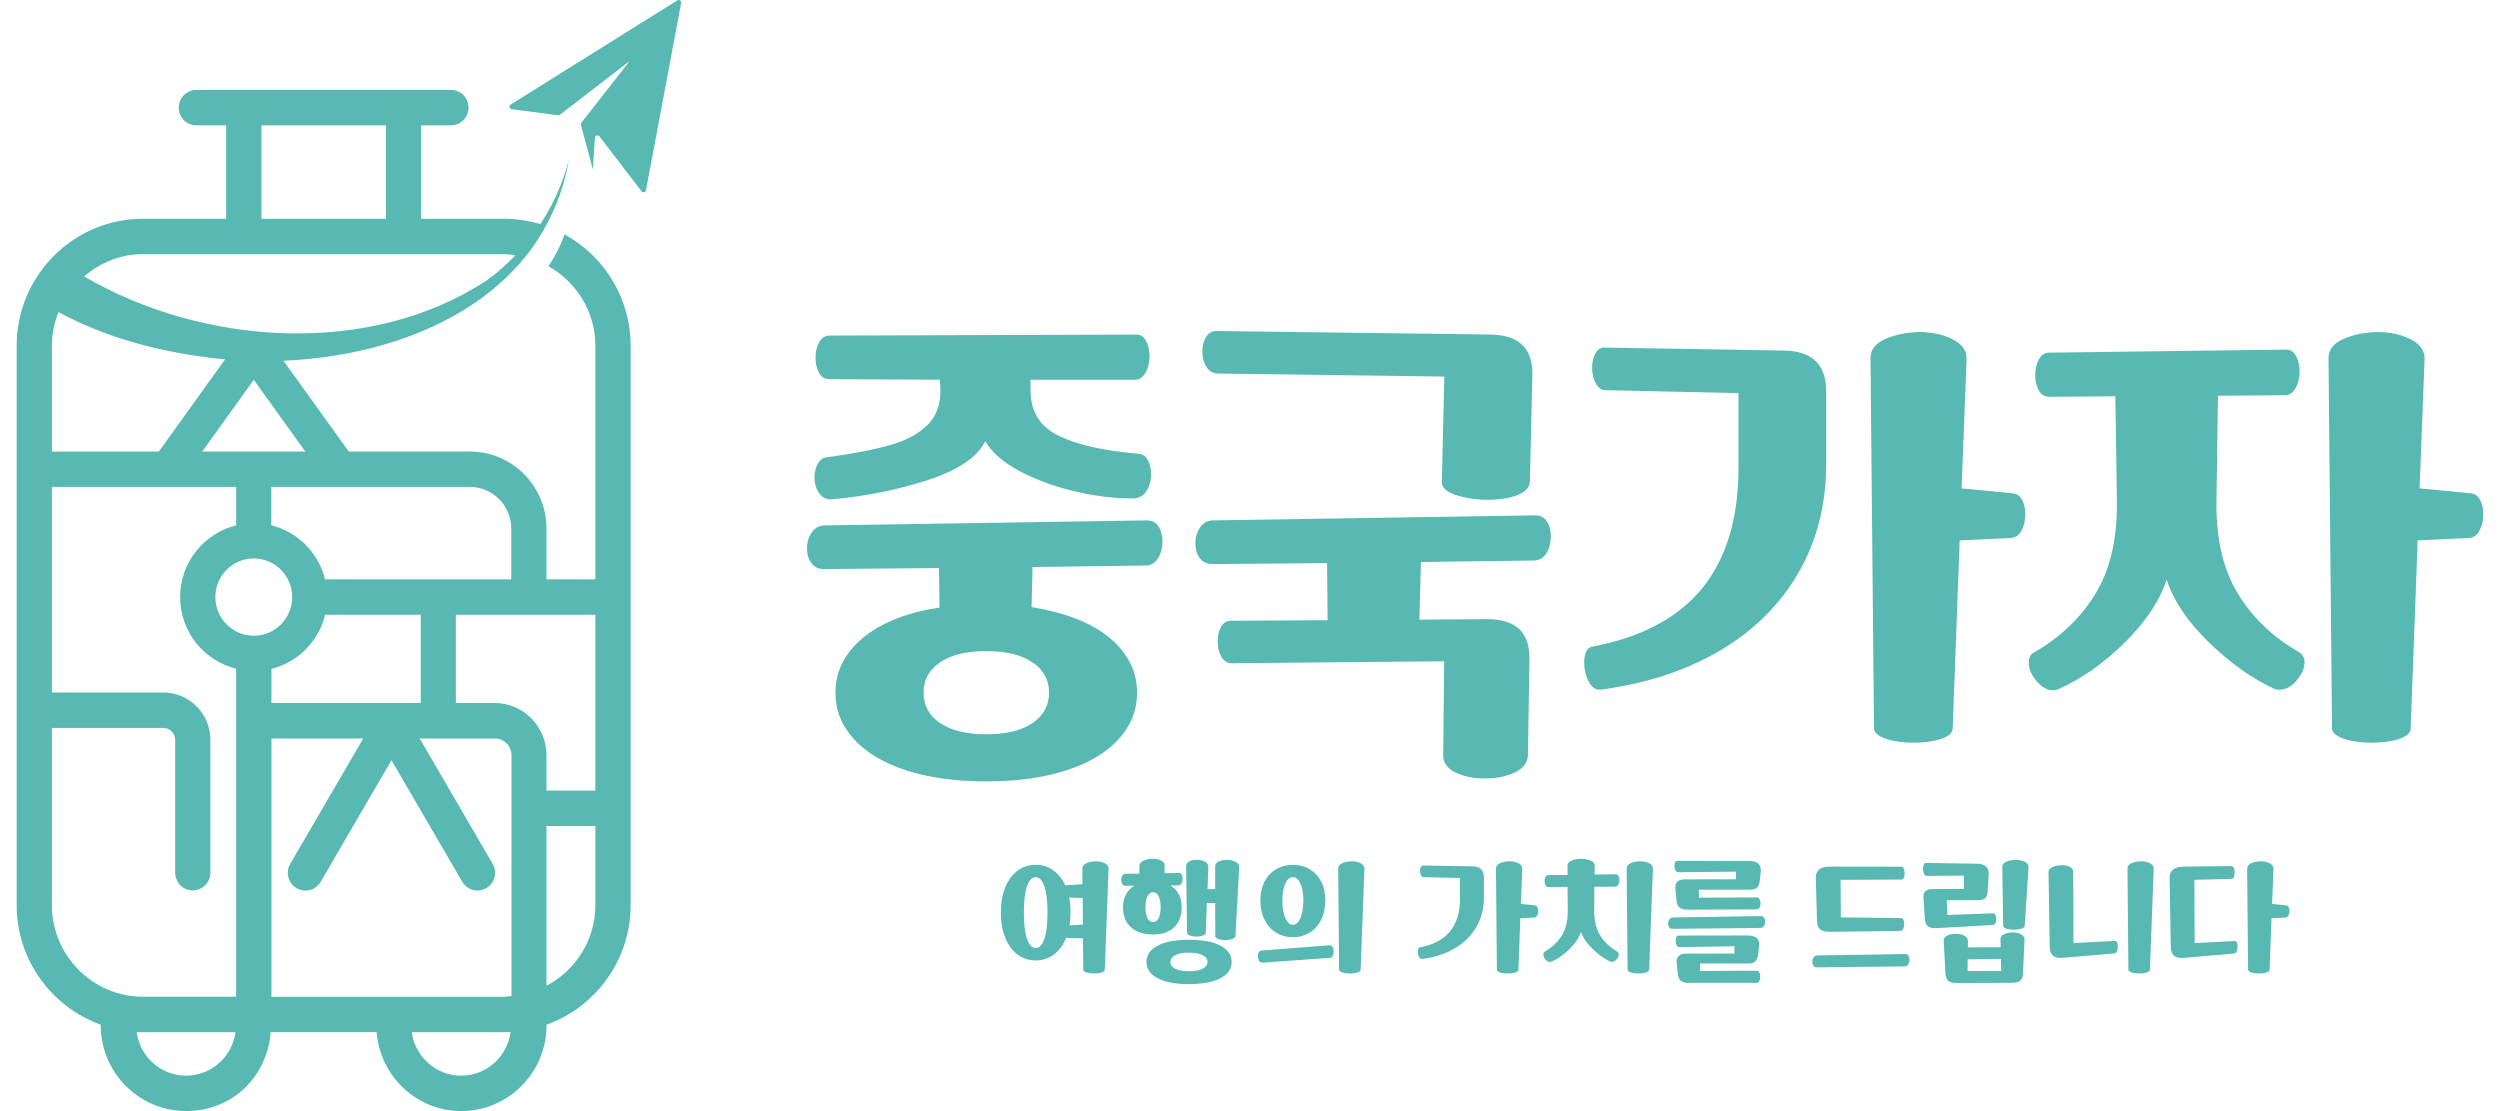 <svg width="90" height="40" viewBox="0 0 90 40" fill="none" xmlns="http://www.w3.org/2000/svg">
<g clip-path="url(#clip0_4017_1786)">
<path d="M29.646 20.484C29.454 20.484 29.308 20.412 29.206 20.267C29.103 20.123 29.052 19.95 29.052 19.745C29.052 19.528 29.108 19.338 29.215 19.177C29.323 19.016 29.471 18.927 29.663 18.915L41.294 18.734C41.474 18.734 41.61 18.806 41.706 18.951C41.801 19.095 41.849 19.276 41.849 19.492C41.849 19.721 41.797 19.923 41.689 20.096C41.581 20.27 41.431 20.359 41.242 20.359L37.172 20.414L37.136 21.856C37.579 21.928 37.99 22.024 38.373 22.145C39.199 22.41 39.83 22.785 40.273 23.271C40.715 23.758 40.935 24.314 40.935 24.939C40.935 25.565 40.715 26.121 40.273 26.607C39.83 27.094 39.201 27.469 38.383 27.734C37.565 27.999 36.605 28.131 35.505 28.131C34.404 28.131 33.447 27.999 32.629 27.734C31.811 27.469 31.179 27.094 30.739 26.607C30.297 26.121 30.076 25.565 30.076 24.939C30.076 24.314 30.297 23.758 30.739 23.271C31.182 22.785 31.808 22.41 32.622 22.145C32.993 22.024 33.392 21.935 33.823 21.875L33.804 20.45L29.646 20.486V20.484ZM29.844 13.648C29.689 13.648 29.569 13.573 29.485 13.422C29.402 13.273 29.359 13.09 29.359 12.873C29.359 12.656 29.404 12.471 29.493 12.315C29.584 12.158 29.706 12.081 29.861 12.081L40.919 12.045C41.062 12.045 41.175 12.12 41.258 12.271C41.342 12.423 41.383 12.606 41.383 12.822C41.383 13.051 41.335 13.248 41.239 13.417C41.144 13.585 41.017 13.67 40.864 13.67H37.1V14.011C37.089 14.782 37.414 15.333 38.077 15.67C38.739 16.007 39.718 16.228 41.007 16.337C41.139 16.349 41.242 16.423 41.321 16.563C41.397 16.7 41.438 16.873 41.438 17.076C41.438 17.304 41.383 17.502 41.278 17.67C41.17 17.839 41.019 17.928 40.83 17.94C40.196 17.952 39.51 17.875 38.768 17.706C38.026 17.538 37.354 17.297 36.751 16.984C36.148 16.671 35.72 16.305 35.469 15.884C35.182 16.462 34.493 16.926 33.399 17.283C32.306 17.637 31.155 17.867 29.95 17.976C29.758 17.988 29.605 17.916 29.493 17.759C29.38 17.603 29.323 17.41 29.323 17.181C29.323 17.001 29.361 16.84 29.44 16.695C29.517 16.551 29.629 16.474 29.77 16.462C30.739 16.329 31.509 16.18 32.081 16.012C32.655 15.843 33.096 15.6 33.407 15.282C33.718 14.965 33.866 14.541 33.854 14.011L33.835 13.67L29.837 13.65L29.844 13.648ZM37.766 24.937C37.766 24.48 37.569 24.116 37.175 23.847C36.78 23.577 36.225 23.44 35.507 23.44C34.789 23.44 34.234 23.575 33.84 23.847C33.445 24.116 33.249 24.48 33.249 24.937C33.249 25.394 33.445 25.758 33.84 26.027C34.234 26.297 34.789 26.434 35.507 26.434C36.225 26.434 36.78 26.299 37.175 26.027C37.569 25.758 37.766 25.392 37.766 24.937Z" fill="#57B9B1"/>
<path d="M43.627 20.303C43.435 20.303 43.289 20.231 43.187 20.087C43.084 19.942 43.033 19.769 43.033 19.564C43.033 19.348 43.089 19.158 43.196 18.996C43.304 18.835 43.452 18.746 43.644 18.734L55.275 18.553C55.455 18.553 55.591 18.626 55.687 18.77C55.782 18.915 55.83 19.095 55.83 19.312C55.83 19.54 55.778 19.742 55.67 19.916C55.562 20.089 55.412 20.178 55.223 20.178L51.153 20.233L51.098 22.308L53.536 22.289C54.577 22.289 55.084 22.775 55.06 23.75L55.005 27.195C54.993 27.459 54.835 27.664 54.529 27.808C54.225 27.953 53.868 28.025 53.462 28.025C53.055 28.025 52.687 27.953 52.395 27.808C52.103 27.664 51.955 27.459 51.955 27.195L51.99 23.806L44.337 23.878C44.182 23.878 44.06 23.801 43.969 23.644C43.88 23.488 43.835 23.302 43.835 23.086C43.835 22.881 43.876 22.708 43.959 22.564C44.043 22.419 44.163 22.347 44.318 22.347L47.794 22.328L47.775 20.272L43.617 20.308L43.627 20.303ZM51.907 17.326L51.995 13.556L43.823 13.448C43.656 13.436 43.524 13.354 43.428 13.205C43.333 13.056 43.285 12.873 43.285 12.656C43.285 12.452 43.33 12.278 43.419 12.134C43.507 11.989 43.632 11.917 43.785 11.917L53.641 12.042C54.679 12.054 55.189 12.541 55.165 13.504L55.077 17.326C55.065 17.555 54.909 17.723 54.61 17.831C54.311 17.94 53.964 17.993 53.569 17.993C53.151 17.993 52.766 17.935 52.414 17.822C52.062 17.709 51.892 17.543 51.904 17.326H51.907Z" fill="#57B9B1"/>
<path d="M57.031 23.854C57.031 23.697 57.055 23.565 57.103 23.457C57.151 23.348 57.227 23.288 57.335 23.276C59.103 22.939 60.421 22.236 61.287 21.168C62.153 20.096 62.586 18.654 62.586 16.84V14.153L57.766 14.045C57.634 14.033 57.526 13.949 57.443 13.792C57.359 13.636 57.316 13.45 57.316 13.234C57.316 13.041 57.354 12.873 57.433 12.728C57.51 12.584 57.615 12.512 57.747 12.512L64.218 12.62C65.232 12.632 65.742 13.118 65.742 14.081V16.715C65.742 18.156 65.414 19.454 64.756 20.599C64.098 21.748 63.158 22.686 61.933 23.413C60.708 24.14 59.266 24.612 57.605 24.829C57.438 24.841 57.302 24.744 57.194 24.54C57.086 24.335 57.031 24.107 57.031 23.854ZM67.338 12.892C67.338 12.591 67.515 12.363 67.866 12.206C68.218 12.05 68.627 11.965 69.094 11.953C69.548 11.953 69.948 12.04 70.295 12.216C70.641 12.389 70.809 12.627 70.797 12.928L70.618 17.581L72.481 17.762C72.613 17.774 72.716 17.851 72.795 17.995C72.871 18.139 72.912 18.315 72.912 18.517C72.912 18.734 72.866 18.927 72.778 19.095C72.689 19.264 72.565 19.353 72.412 19.365L70.548 19.454L70.297 26.215C70.297 26.384 70.156 26.511 69.876 26.602C69.596 26.694 69.263 26.737 68.881 26.737C68.498 26.737 68.168 26.689 67.885 26.593C67.606 26.497 67.464 26.369 67.464 26.215L67.338 12.89V12.892Z" fill="#57B9B1"/>
<path d="M73.754 14.281C73.599 14.281 73.479 14.204 73.395 14.052C73.311 13.901 73.268 13.715 73.268 13.496C73.268 13.277 73.314 13.089 73.402 12.931C73.491 12.774 73.615 12.695 73.768 12.695L82.319 12.586C82.462 12.586 82.575 12.663 82.658 12.815C82.742 12.967 82.785 13.152 82.785 13.371C82.785 13.602 82.737 13.802 82.642 13.973C82.546 14.144 82.421 14.228 82.266 14.228L79.847 14.247L79.792 18.077C79.78 19.408 80.036 20.506 80.563 21.37C81.089 22.234 81.823 22.937 82.768 23.478C82.9 23.562 82.965 23.683 82.965 23.839C82.965 24.056 82.869 24.275 82.677 24.496C82.486 24.72 82.283 24.831 82.067 24.831C81.984 24.831 81.917 24.819 81.871 24.795C81.082 24.434 80.304 23.883 79.531 23.136C78.761 22.39 78.249 21.634 78 20.864C77.749 21.634 77.244 22.39 76.486 23.136C75.728 23.883 74.941 24.434 74.13 24.795C74.058 24.831 73.986 24.85 73.914 24.85C73.699 24.85 73.498 24.739 73.314 24.516C73.127 24.294 73.036 24.073 73.036 23.858C73.036 23.666 73.101 23.541 73.235 23.481C74.177 22.939 74.914 22.236 75.438 21.372C75.965 20.508 76.221 19.41 76.209 18.079L76.153 14.267L73.752 14.286L73.754 14.281ZM83.826 12.892C83.826 12.591 84.003 12.363 84.355 12.206C84.706 12.05 85.115 11.965 85.582 11.953C86.036 11.953 86.436 12.04 86.783 12.216C87.13 12.391 87.297 12.627 87.285 12.928L87.106 17.581L88.969 17.762C89.101 17.774 89.204 17.851 89.283 17.995C89.359 18.139 89.4 18.315 89.4 18.517C89.4 18.734 89.355 18.927 89.266 19.095C89.178 19.264 89.053 19.353 88.9 19.365L87.036 19.454L86.785 26.215C86.785 26.384 86.644 26.511 86.364 26.602C86.084 26.694 85.752 26.737 85.369 26.737C84.986 26.737 84.656 26.689 84.374 26.593C84.094 26.497 83.953 26.369 83.953 26.215L83.826 12.89V12.892Z" fill="#57B9B1"/>
<path d="M20.323 8.439C20.165 8.896 19.93 9.306 19.746 9.587C20.748 10.15 21.433 11.214 21.433 12.449V20.857H19.674V19.03C19.674 17.499 18.438 16.255 16.916 16.255H12.555L10.205 12.986C13.509 12.849 16.93 11.693 18.909 9.248C19.289 8.812 19.65 8.136 19.65 8.136C20.04 7.419 20.337 6.627 20.483 5.731C20.277 6.569 19.918 7.358 19.452 8.068C19.04 7.946 18.607 7.876 18.158 7.876H15.16V4.513H16.234C16.583 4.513 16.868 4.227 16.868 3.875C16.868 3.524 16.583 3.238 16.234 3.238H7.069C6.72 3.238 6.435 3.524 6.435 3.875C6.435 4.227 6.72 4.513 7.069 4.513H8.143V7.876H5.145C2.638 7.876 0.6 9.927 0.6 12.449V32.584C0.6 34.57 1.866 36.257 3.626 36.888V36.907C3.626 38.611 5.004 39.998 6.698 39.998C8.392 39.998 9.617 38.744 9.746 37.157H13.557C13.686 38.744 14.995 39.998 16.605 39.998C18.299 39.998 19.677 38.611 19.677 36.907V36.888C21.438 36.257 22.703 34.567 22.703 32.584V12.449C22.703 10.719 21.739 9.214 20.325 8.439H20.323ZM16.916 17.53C17.739 17.53 18.406 18.204 18.406 19.03V20.857H11.701C11.466 19.899 10.72 19.15 9.768 18.912V17.53H16.914H16.916ZM15.146 22.133V25.308H9.772V24.078C10.725 23.842 11.469 23.091 11.705 22.133H15.148H15.146ZM10.99 16.255H7.282L9.136 13.674L10.99 16.255ZM9.411 4.513H13.892V7.876H9.411V4.513ZM5.145 9.152H18.155C18.292 9.152 18.423 9.176 18.555 9.193C18.232 9.527 17.885 9.833 17.512 10.102C13.296 12.866 7.289 12.444 3.028 9.951C3.6 9.46 4.334 9.149 5.143 9.149L5.145 9.152ZM1.868 12.449C1.868 12.021 1.956 11.612 2.105 11.236C3.7 12.093 5.401 12.57 7.122 12.818C7.442 12.868 7.77 12.907 8.102 12.938L5.717 16.257H1.868V12.452V12.449ZM6.698 38.724C5.784 38.724 5.035 38.036 4.918 37.148C4.995 37.153 5.069 37.16 5.145 37.16H8.478C8.356 38.043 7.61 38.724 6.698 38.724ZM8.502 35.882H5.145C3.339 35.882 1.868 34.401 1.868 32.584V26.205H5.88C6.114 26.205 6.306 26.398 6.306 26.634V31.417C6.306 31.768 6.59 32.054 6.94 32.054C7.289 32.054 7.574 31.768 7.574 31.417V26.634C7.574 25.695 6.815 24.93 5.88 24.93H1.868V17.53H8.502V18.912C7.346 19.201 6.485 20.243 6.485 21.495C6.485 22.747 7.346 23.789 8.502 24.075V35.882ZM9.136 22.886C8.373 22.886 7.753 22.263 7.753 21.495C7.753 20.727 8.373 20.104 9.136 20.104C9.899 20.104 10.519 20.727 10.519 21.495C10.519 22.263 9.899 22.886 9.136 22.886ZM16.602 38.724C15.693 38.724 14.945 38.041 14.823 37.16H18.155C18.232 37.16 18.308 37.153 18.383 37.148C18.265 38.036 17.516 38.724 16.602 38.724ZM18.409 35.858C18.325 35.865 18.244 35.884 18.158 35.884H9.772V26.586H13.076L10.449 31.099C10.272 31.402 10.373 31.794 10.677 31.973C10.978 32.151 11.368 32.05 11.545 31.744L14.093 27.368L16.641 31.744C16.758 31.946 16.971 32.059 17.189 32.059C17.299 32.059 17.409 32.03 17.509 31.973C17.811 31.794 17.914 31.405 17.736 31.099L15.11 26.586H17.816C18.146 26.586 18.414 26.855 18.414 27.188V35.86L18.409 35.858ZM21.433 32.584C21.433 33.848 20.715 34.936 19.674 35.489V29.736H21.433V32.584ZM21.433 28.461H19.674V27.185C19.674 26.15 18.837 25.308 17.808 25.308H16.411V22.133H21.433V28.461Z" fill="#57B9B1"/>
<path d="M18.387 3.762L24.383 0.014C24.452 -0.029 24.538 0.031 24.521 0.111L23.256 6.846C23.241 6.925 23.141 6.949 23.093 6.884L21.581 4.913C21.528 4.845 21.421 4.879 21.416 4.963L21.344 6.102L20.914 4.499C20.906 4.47 20.914 4.441 20.93 4.417L22.67 2.195L20.153 4.135C20.134 4.147 20.112 4.155 20.088 4.15L18.423 3.931C18.337 3.919 18.313 3.806 18.387 3.76V3.762Z" fill="#57B9B1"/>
<path d="M38.966 31.263C38.966 31.181 39.014 31.118 39.11 31.075C39.206 31.032 39.318 31.01 39.445 31.005C39.569 31.005 39.679 31.029 39.773 31.077C39.868 31.125 39.914 31.19 39.909 31.272L39.773 34.904C39.773 34.95 39.734 34.986 39.658 35.01C39.581 35.034 39.49 35.046 39.385 35.046C39.28 35.046 39.189 35.034 39.112 35.008C39.036 34.981 38.998 34.948 38.998 34.904L38.988 33.78L38.38 33.761C38.277 34.021 38.129 34.221 37.938 34.363C37.746 34.505 37.529 34.575 37.285 34.575C37.041 34.575 36.821 34.505 36.632 34.363C36.44 34.221 36.294 34.021 36.189 33.761C36.084 33.501 36.031 33.198 36.031 32.854C36.031 32.509 36.084 32.206 36.189 31.946C36.294 31.686 36.44 31.486 36.632 31.344C36.823 31.202 37.041 31.133 37.285 31.133C37.529 31.133 37.746 31.202 37.935 31.344C38.108 31.472 38.246 31.65 38.352 31.876C38.359 31.874 38.366 31.872 38.376 31.872L38.969 31.828L38.964 31.263H38.966ZM37.71 32.854C37.71 32.437 37.672 32.12 37.596 31.903C37.519 31.686 37.414 31.578 37.285 31.578C37.155 31.578 37.05 31.686 36.974 31.903C36.897 32.12 36.859 32.437 36.859 32.854C36.859 33.27 36.897 33.588 36.974 33.804C37.05 34.021 37.155 34.129 37.285 34.129C37.414 34.129 37.519 34.021 37.596 33.804C37.672 33.588 37.71 33.27 37.71 32.854ZM38.538 32.854C38.538 33.017 38.526 33.171 38.505 33.316L38.986 33.282L38.976 32.327L38.49 32.312C38.524 32.48 38.541 32.661 38.541 32.854H38.538Z" fill="#57B9B1"/>
<path d="M40.498 31.884C40.455 31.884 40.421 31.862 40.4 31.821C40.378 31.78 40.366 31.73 40.366 31.672C40.366 31.616 40.378 31.566 40.402 31.525C40.426 31.484 40.459 31.46 40.502 31.455L41.017 31.45L41.022 31.154C41.022 31.084 41.069 31.029 41.167 30.983C41.266 30.938 41.373 30.916 41.498 30.916C41.615 30.916 41.715 30.938 41.801 30.979C41.885 31.019 41.928 31.077 41.928 31.154L41.923 31.436L42.447 31.426C42.486 31.426 42.517 31.448 42.541 31.489C42.565 31.53 42.574 31.58 42.574 31.638C42.574 31.701 42.56 31.753 42.536 31.802C42.51 31.847 42.476 31.872 42.433 31.872L42.129 31.876C42.179 31.905 42.225 31.939 42.266 31.975C42.447 32.139 42.541 32.367 42.541 32.661C42.541 32.969 42.45 33.21 42.268 33.383C42.086 33.556 41.835 33.641 41.512 33.641C41.172 33.641 40.907 33.554 40.715 33.383C40.524 33.21 40.428 32.969 40.428 32.661C40.428 32.367 40.524 32.141 40.713 31.975C40.751 31.941 40.794 31.912 40.84 31.886H40.498V31.884ZM41.782 32.659C41.782 32.488 41.758 32.355 41.711 32.261C41.663 32.167 41.598 32.122 41.512 32.122C41.426 32.122 41.361 32.167 41.311 32.261C41.261 32.355 41.237 32.488 41.237 32.659C41.237 32.83 41.261 32.962 41.311 33.056C41.361 33.15 41.426 33.195 41.512 33.195C41.598 33.195 41.663 33.15 41.711 33.056C41.758 32.962 41.782 32.83 41.782 32.659ZM41.273 34.63C41.273 34.38 41.407 34.185 41.677 34.043C41.947 33.901 42.323 33.831 42.806 33.831C43.289 33.831 43.667 33.901 43.935 34.043C44.206 34.185 44.34 34.38 44.34 34.63C44.34 34.88 44.206 35.075 43.935 35.217C43.667 35.357 43.289 35.429 42.806 35.429C42.323 35.429 41.947 35.357 41.677 35.217C41.409 35.075 41.273 34.88 41.273 34.63ZM43.471 34.63C43.471 34.524 43.411 34.442 43.294 34.384C43.177 34.324 43.014 34.295 42.804 34.295C42.593 34.295 42.431 34.324 42.313 34.384C42.196 34.445 42.136 34.526 42.136 34.63C42.136 34.733 42.194 34.818 42.313 34.876C42.433 34.933 42.593 34.965 42.804 34.965C43.014 34.965 43.177 34.936 43.294 34.876C43.411 34.815 43.471 34.733 43.471 34.63ZM43.742 31.212C43.742 31.128 43.78 31.063 43.854 31.022C43.928 30.981 44.026 30.959 44.148 30.954C44.273 30.954 44.383 30.979 44.476 31.027C44.572 31.075 44.617 31.14 44.612 31.222L44.476 33.701C44.474 33.744 44.435 33.778 44.364 33.804C44.292 33.831 44.208 33.843 44.112 33.843C44.017 33.843 43.931 33.831 43.859 33.804C43.787 33.778 43.751 33.744 43.751 33.701L43.746 32.507L43.447 32.512L43.409 33.576C43.404 33.621 43.371 33.657 43.304 33.682C43.237 33.706 43.16 33.718 43.072 33.718C42.983 33.718 42.907 33.706 42.84 33.682C42.773 33.657 42.737 33.621 42.734 33.576L42.701 31.21C42.699 31.125 42.732 31.06 42.801 31.017C42.871 30.974 42.964 30.952 43.084 30.952C43.203 30.952 43.304 30.974 43.385 31.022C43.464 31.067 43.505 31.133 43.5 31.219L43.471 32.009H43.746V31.21L43.742 31.212Z" fill="#57B9B1"/>
<path d="M45.443 34.654C45.395 34.657 45.354 34.635 45.325 34.587C45.297 34.538 45.282 34.483 45.282 34.421C45.282 34.368 45.294 34.322 45.316 34.283C45.34 34.245 45.371 34.223 45.414 34.218L47.854 34.031C47.904 34.028 47.943 34.047 47.971 34.093C48 34.139 48.014 34.192 48.014 34.255C48.014 34.312 48 34.365 47.976 34.411C47.95 34.454 47.914 34.478 47.868 34.483L45.443 34.657V34.654ZM45.373 32.411C45.373 32.16 45.421 31.939 45.519 31.746C45.617 31.554 45.756 31.402 45.933 31.296C46.11 31.19 46.313 31.135 46.543 31.135C46.773 31.135 46.974 31.188 47.153 31.296C47.33 31.402 47.469 31.554 47.567 31.746C47.665 31.941 47.713 32.163 47.713 32.411C47.713 32.659 47.663 32.899 47.567 33.102C47.469 33.301 47.33 33.458 47.153 33.571C46.974 33.682 46.77 33.739 46.543 33.739C46.316 33.739 46.11 33.684 45.933 33.571C45.754 33.46 45.617 33.304 45.519 33.102C45.421 32.902 45.373 32.671 45.373 32.411ZM46.921 32.411C46.921 32.165 46.888 31.963 46.816 31.809C46.746 31.655 46.656 31.578 46.543 31.578C46.431 31.578 46.342 31.655 46.27 31.809C46.201 31.963 46.165 32.163 46.165 32.411C46.165 32.673 46.201 32.887 46.27 33.049C46.342 33.212 46.431 33.292 46.543 33.292C46.656 33.292 46.744 33.21 46.816 33.049C46.888 32.885 46.921 32.673 46.921 32.411ZM48.177 31.263C48.177 31.181 48.225 31.118 48.321 31.075C48.416 31.032 48.529 31.01 48.656 31.005C48.78 31.005 48.89 31.029 48.983 31.077C49.079 31.125 49.124 31.19 49.12 31.272L48.983 34.904C48.983 34.95 48.945 34.986 48.868 35.01C48.792 35.034 48.701 35.046 48.596 35.046C48.49 35.046 48.4 35.034 48.323 35.008C48.246 34.981 48.208 34.948 48.208 34.904L48.175 31.263H48.177Z" fill="#57B9B1"/>
<path d="M51.041 34.259C51.041 34.216 51.048 34.18 51.06 34.151C51.074 34.122 51.093 34.105 51.124 34.103C51.608 34.011 51.969 33.819 52.206 33.525C52.443 33.231 52.56 32.839 52.56 32.341V31.607L51.242 31.578C51.206 31.576 51.177 31.551 51.153 31.508C51.129 31.465 51.12 31.414 51.12 31.356C51.12 31.303 51.129 31.258 51.151 31.219C51.172 31.181 51.201 31.159 51.237 31.159L53.005 31.188C53.282 31.19 53.421 31.325 53.421 31.587V32.307C53.421 32.702 53.33 33.056 53.151 33.369C52.971 33.682 52.713 33.939 52.38 34.137C52.046 34.336 51.651 34.464 51.196 34.524C51.151 34.526 51.112 34.502 51.084 34.445C51.055 34.389 51.041 34.327 51.041 34.257V34.259ZM53.859 31.263C53.859 31.181 53.907 31.118 54.002 31.075C54.098 31.032 54.211 31.01 54.337 31.005C54.462 31.005 54.569 31.029 54.665 31.077C54.761 31.125 54.806 31.19 54.802 31.272L54.751 32.543L55.261 32.594C55.297 32.596 55.325 32.618 55.347 32.659C55.369 32.7 55.378 32.745 55.378 32.801C55.378 32.858 55.366 32.911 55.342 32.957C55.318 33.003 55.285 33.027 55.242 33.032L54.732 33.056L54.663 34.904C54.663 34.95 54.624 34.986 54.548 35.01C54.471 35.034 54.38 35.046 54.275 35.046C54.17 35.046 54.079 35.034 54.002 35.008C53.926 34.981 53.888 34.948 53.888 34.904L53.854 31.263H53.859Z" fill="#57B9B1"/>
<path d="M55.735 31.932C55.691 31.932 55.658 31.912 55.636 31.869C55.615 31.826 55.603 31.778 55.603 31.72C55.603 31.662 55.615 31.609 55.639 31.568C55.663 31.525 55.696 31.503 55.739 31.503L56.431 31.498V31.154C56.431 31.082 56.479 31.024 56.577 30.981C56.675 30.938 56.79 30.916 56.919 30.916C57.041 30.916 57.151 30.938 57.254 30.979C57.357 31.019 57.409 31.077 57.409 31.154L57.404 31.484L58.172 31.474C58.213 31.474 58.244 31.496 58.266 31.537C58.287 31.578 58.299 31.628 58.299 31.686C58.299 31.749 58.285 31.802 58.258 31.85C58.232 31.896 58.199 31.92 58.156 31.92L57.397 31.924L57.392 32.776C57.39 33.142 57.462 33.441 57.608 33.677C57.756 33.913 57.959 34.105 58.22 34.257C58.256 34.279 58.275 34.312 58.275 34.355C58.275 34.413 58.249 34.476 58.196 34.536C58.144 34.596 58.089 34.627 58.029 34.627C58.007 34.627 57.988 34.625 57.974 34.618C57.758 34.519 57.546 34.368 57.335 34.165C57.124 33.961 56.986 33.754 56.916 33.544C56.847 33.754 56.711 33.961 56.502 34.165C56.294 34.37 56.081 34.522 55.859 34.618C55.84 34.627 55.821 34.632 55.802 34.632C55.742 34.632 55.687 34.601 55.636 34.541C55.586 34.481 55.56 34.42 55.56 34.36C55.56 34.307 55.577 34.274 55.613 34.257C55.873 34.105 56.079 33.913 56.225 33.677C56.371 33.441 56.443 33.142 56.44 32.776L56.431 31.929L55.73 31.934L55.735 31.932ZM58.562 31.262C58.562 31.181 58.61 31.118 58.706 31.075C58.802 31.031 58.914 31.01 59.041 31.005C59.165 31.005 59.275 31.029 59.369 31.077C59.464 31.125 59.51 31.19 59.505 31.272L59.369 34.904C59.369 34.95 59.33 34.986 59.254 35.01C59.177 35.034 59.086 35.046 58.981 35.046C58.876 35.046 58.785 35.034 58.708 35.008C58.632 34.981 58.593 34.948 58.593 34.904L58.56 31.262H58.562Z" fill="#57B9B1"/>
<path d="M60.213 33.441C60.16 33.441 60.122 33.422 60.093 33.383C60.065 33.345 60.053 33.301 60.053 33.248C60.053 33.193 60.067 33.142 60.096 33.099C60.124 33.056 60.165 33.034 60.218 33.029L63.397 32.979C63.447 32.979 63.483 32.998 63.51 33.039C63.536 33.077 63.548 33.123 63.548 33.176C63.548 33.236 63.534 33.287 63.505 33.335C63.476 33.381 63.433 33.405 63.383 33.405L60.213 33.438V33.441ZM60.751 32.745C60.617 32.745 60.522 32.719 60.459 32.668C60.397 32.618 60.364 32.533 60.354 32.42L60.313 31.977C60.304 31.872 60.328 31.792 60.388 31.739C60.447 31.686 60.534 31.657 60.653 31.657L62.495 31.652V31.38L60.414 31.4C60.371 31.4 60.337 31.378 60.313 31.33C60.29 31.284 60.278 31.231 60.278 31.173C60.278 31.123 60.287 31.082 60.304 31.046C60.321 31.01 60.349 30.991 60.385 30.991L62.971 30.995C63.117 30.995 63.227 31.027 63.299 31.092C63.371 31.157 63.4 31.253 63.388 31.38L63.349 31.72C63.335 31.831 63.304 31.912 63.249 31.958C63.196 32.006 63.11 32.03 62.993 32.03H61.156L61.165 32.317L63.258 32.307C63.294 32.307 63.323 32.329 63.347 32.372C63.371 32.415 63.38 32.464 63.38 32.521C63.38 32.579 63.369 32.632 63.347 32.673C63.325 32.716 63.292 32.738 63.249 32.738L60.756 32.748L60.751 32.745ZM60.797 35.388C60.663 35.388 60.567 35.362 60.507 35.309C60.447 35.256 60.412 35.167 60.4 35.041L60.359 34.652C60.349 34.546 60.373 34.466 60.433 34.413C60.493 34.36 60.579 34.331 60.699 34.331L62.438 34.327V34.064L60.459 34.098C60.416 34.1 60.383 34.079 60.359 34.031C60.335 33.982 60.323 33.929 60.323 33.869C60.323 33.816 60.333 33.773 60.349 33.737C60.366 33.701 60.395 33.681 60.431 33.681L62.914 33.677C63.06 33.677 63.17 33.708 63.244 33.773C63.318 33.838 63.347 33.934 63.33 34.062L63.29 34.377C63.273 34.488 63.239 34.57 63.187 34.615C63.134 34.661 63.05 34.688 62.933 34.688H61.199L61.208 34.955L63.246 34.945C63.282 34.945 63.311 34.967 63.335 35.01C63.359 35.053 63.369 35.104 63.369 35.164C63.369 35.224 63.357 35.275 63.335 35.318C63.313 35.362 63.28 35.383 63.237 35.383H60.797V35.388Z" fill="#57B9B1"/>
<path d="M65.405 34.825C65.352 34.825 65.314 34.806 65.285 34.767C65.256 34.729 65.244 34.681 65.244 34.625C65.244 34.565 65.259 34.514 65.287 34.469C65.316 34.425 65.357 34.401 65.409 34.396L68.589 34.346C68.639 34.346 68.675 34.365 68.701 34.406C68.728 34.445 68.74 34.495 68.74 34.553C68.74 34.615 68.725 34.671 68.697 34.719C68.668 34.767 68.625 34.791 68.574 34.791L65.405 34.825ZM65.857 33.544C65.711 33.547 65.601 33.518 65.527 33.458C65.452 33.398 65.414 33.296 65.412 33.159L65.369 31.597C65.366 31.47 65.407 31.371 65.491 31.301C65.574 31.231 65.699 31.198 65.859 31.198L68.445 31.202C68.484 31.202 68.515 31.226 68.536 31.272C68.558 31.318 68.567 31.373 68.567 31.436C68.567 31.498 68.558 31.551 68.539 31.597C68.519 31.643 68.491 31.665 68.455 31.665L66.261 31.674L66.271 33.024L68.445 33.053C68.481 33.053 68.507 33.075 68.527 33.116C68.543 33.157 68.553 33.207 68.553 33.265C68.553 33.33 68.541 33.388 68.519 33.438C68.498 33.487 68.464 33.513 68.421 33.513L65.859 33.547L65.857 33.544Z" fill="#57B9B1"/>
<path d="M69.692 33.412C69.558 33.419 69.46 33.395 69.397 33.34C69.335 33.285 69.302 33.195 69.294 33.065L69.244 32.307C69.237 32.201 69.263 32.127 69.319 32.078C69.374 32.03 69.462 32.006 69.584 32.006L70.701 32.002V31.523L69.364 31.532C69.321 31.532 69.287 31.506 69.263 31.453C69.24 31.4 69.228 31.337 69.228 31.27C69.228 31.212 69.237 31.162 69.254 31.123C69.271 31.084 69.299 31.065 69.335 31.065L71.177 31.094C71.469 31.101 71.608 31.234 71.594 31.491L71.555 32.105C71.548 32.213 71.517 32.29 71.462 32.336C71.407 32.382 71.319 32.406 71.197 32.406H70.084L70.103 32.938L71.74 32.88C71.78 32.878 71.811 32.897 71.833 32.943C71.854 32.988 71.866 33.039 71.866 33.099C71.866 33.152 71.857 33.198 71.835 33.236C71.814 33.275 71.783 33.297 71.744 33.301L69.692 33.414V33.412ZM70.433 35.388C70.299 35.388 70.201 35.362 70.139 35.309C70.077 35.256 70.043 35.167 70.036 35.042L69.972 33.874C69.969 33.792 70.01 33.73 70.094 33.684C70.177 33.638 70.28 33.617 70.402 33.617C70.524 33.617 70.627 33.641 70.716 33.686C70.804 33.732 70.847 33.797 70.847 33.884L70.842 34.105L72.022 34.1L72.017 33.824C72.012 33.742 72.055 33.679 72.139 33.636C72.225 33.593 72.328 33.571 72.453 33.566C72.575 33.566 72.677 33.59 72.761 33.636C72.845 33.682 72.888 33.747 72.883 33.833L72.828 35.037C72.826 35.162 72.792 35.251 72.73 35.304C72.668 35.357 72.567 35.383 72.431 35.383L70.428 35.388H70.433ZM72.043 34.96L72.034 34.522L70.838 34.536L70.833 34.955L72.043 34.96ZM72.084 31.212C72.079 31.13 72.127 31.068 72.223 31.024C72.319 30.981 72.433 30.959 72.562 30.954C72.687 30.954 72.797 30.979 72.893 31.027C72.988 31.075 73.034 31.14 73.027 31.222L72.89 33.328C72.888 33.373 72.847 33.41 72.771 33.434C72.694 33.458 72.606 33.47 72.503 33.47C72.4 33.47 72.311 33.458 72.235 33.434C72.158 33.41 72.118 33.373 72.115 33.328L72.082 31.212H72.084Z" fill="#57B9B1"/>
<path d="M74.235 34.481C73.945 34.505 73.795 34.375 73.79 34.096L73.747 31.4C73.742 31.32 73.792 31.26 73.89 31.214C73.988 31.169 74.103 31.147 74.225 31.147C74.335 31.147 74.433 31.169 74.515 31.21C74.596 31.25 74.637 31.308 74.637 31.385L74.646 33.949L76.137 33.874C76.173 33.872 76.199 33.889 76.218 33.929C76.235 33.968 76.244 34.016 76.244 34.072C76.244 34.134 76.232 34.192 76.211 34.242C76.189 34.293 76.156 34.319 76.113 34.324L74.237 34.483L74.235 34.481ZM76.591 31.263C76.591 31.181 76.639 31.118 76.735 31.075C76.831 31.032 76.943 31.01 77.07 31.005C77.194 31.005 77.304 31.029 77.397 31.077C77.493 31.125 77.539 31.19 77.534 31.272L77.397 34.904C77.397 34.95 77.359 34.986 77.283 35.01C77.206 35.034 77.115 35.046 77.01 35.046C76.905 35.046 76.814 35.034 76.737 35.008C76.661 34.981 76.622 34.948 76.622 34.904L76.589 31.263H76.591Z" fill="#57B9B1"/>
<path d="M78.594 34.486C78.304 34.507 78.153 34.38 78.149 34.1L78.106 31.602C78.103 31.472 78.144 31.373 78.228 31.306C78.311 31.238 78.436 31.202 78.596 31.198L80.326 31.178C80.364 31.178 80.395 31.2 80.417 31.246C80.438 31.291 80.448 31.347 80.448 31.412C80.448 31.474 80.438 31.53 80.419 31.573C80.4 31.619 80.371 31.64 80.335 31.64L78.998 31.674L79.007 33.951L80.448 33.877C80.484 33.874 80.51 33.891 80.529 33.932C80.546 33.971 80.555 34.019 80.555 34.074C80.555 34.136 80.543 34.194 80.522 34.245C80.5 34.295 80.467 34.324 80.424 34.327L78.596 34.486H78.594ZM80.902 31.263C80.902 31.181 80.95 31.118 81.046 31.075C81.141 31.032 81.254 31.01 81.381 31.005C81.505 31.005 81.613 31.029 81.709 31.077C81.804 31.125 81.85 31.19 81.845 31.272L81.795 32.543L82.304 32.594C82.34 32.596 82.369 32.618 82.39 32.659C82.412 32.7 82.421 32.745 82.421 32.801C82.421 32.858 82.409 32.911 82.385 32.957C82.362 33.003 82.328 33.027 82.285 33.032L81.775 33.056L81.706 34.904C81.706 34.95 81.668 34.986 81.591 35.01C81.515 35.034 81.424 35.046 81.319 35.046C81.213 35.046 81.122 35.034 81.046 35.008C80.969 34.981 80.931 34.948 80.931 34.904L80.897 31.263H80.902Z" fill="#57B9B1"/>
</g>
<defs>
<clipPath id="clip0_4017_1786">
<rect width="88.8" height="40" fill="white" transform="translate(0.6)"/>
</clipPath>
</defs>
</svg>
